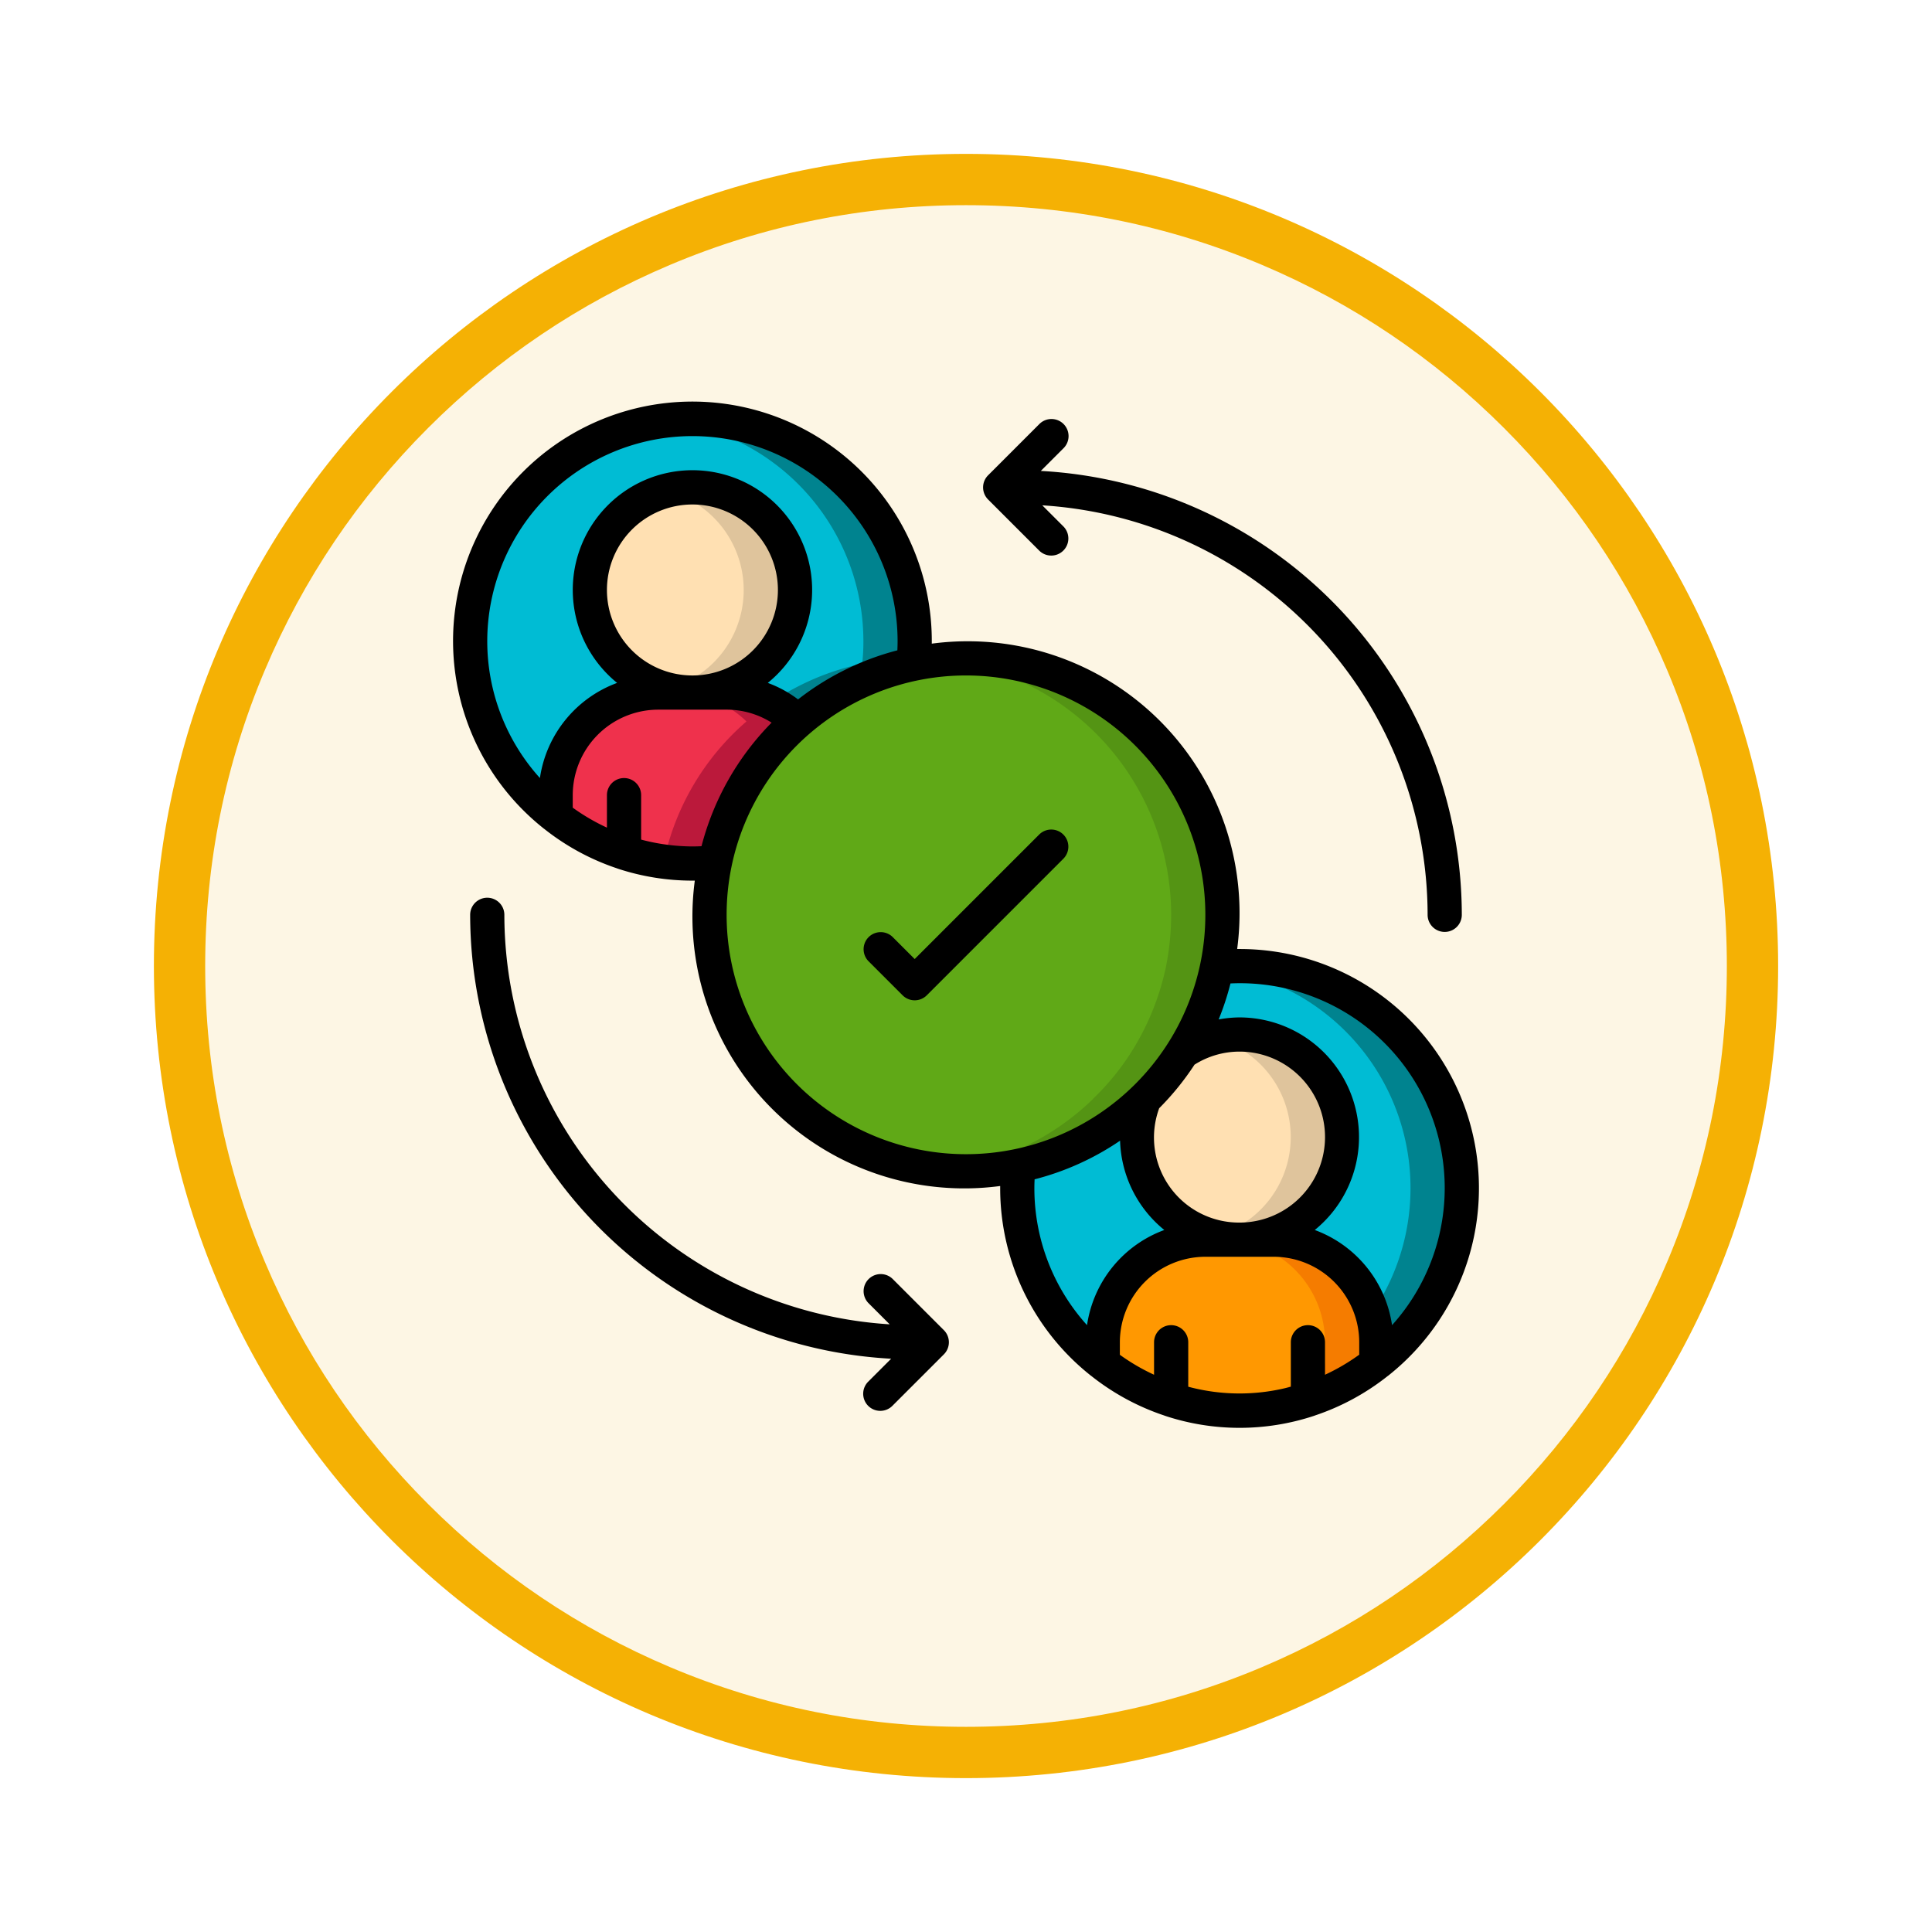 <svg xmlns="http://www.w3.org/2000/svg" xmlns:xlink="http://www.w3.org/1999/xlink" width="113" height="113" viewBox="0 0 113 113">
  <defs>
    <filter id="Trazado_982547" x="0" y="-0.001" width="113" height="113" filterUnits="userSpaceOnUse">
      <feOffset dy="3" input="SourceAlpha"/>
      <feGaussianBlur stdDeviation="3" result="blur"/>
      <feFlood flood-opacity="0.161"/>
      <feComposite operator="in" in2="blur"/>
      <feComposite in="SourceGraphic"/>
    </filter>
  </defs>
  <g id="Grupo_1227005" data-name="Grupo 1227005" transform="translate(-585.393 -10289.803)">
    <g id="Grupo_1226492" data-name="Grupo 1226492" transform="translate(-0.429 325.326)">
      <g id="Grupo_1225529" data-name="Grupo 1225529" transform="translate(0.313 8669.134)">
        <g id="Grupo_1225176" data-name="Grupo 1225176" transform="translate(0 -3445.654)">
          <g id="Grupo_1224647" data-name="Grupo 1224647" transform="translate(0 1927)">
            <g id="Grupo_1224292" data-name="Grupo 1224292" transform="translate(0 859.245)">
              <g id="Grupo_1224092" data-name="Grupo 1224092" transform="translate(-88.49 -2620.317)">
                <g id="Grupo_1223184" data-name="Grupo 1223184" transform="translate(683 4581.069)">
                  <g id="Grupo_1211216" data-name="Grupo 1211216" transform="translate(0)">
                    <g id="Grupo_1210737" data-name="Grupo 1210737">
                      <g id="Grupo_1210537" data-name="Grupo 1210537">
                        <g id="Grupo_1164202" data-name="Grupo 1164202">
                          <g id="Grupo_1158168" data-name="Grupo 1158168">
                            <g id="Grupo_1152576" data-name="Grupo 1152576">
                              <g id="Grupo_1148633" data-name="Grupo 1148633">
                                <g id="Grupo_1148525" data-name="Grupo 1148525">
                                  <g transform="matrix(1, 0, 0, 1, -9, -6)" filter="url(#Trazado_982547)">
                                    <g id="Trazado_982547-2" data-name="Trazado 982547" transform="translate(9 6)" fill="#fdf6e4">
                                      <path d="M 47.5 93.5 C 41.289 93.5 35.265 92.284 29.595 89.886 C 24.118 87.569 19.198 84.252 14.973 80.027 C 10.748 75.802 7.431 70.882 5.114 65.405 C 2.716 59.735 1.5 53.711 1.5 47.5 C 1.5 41.289 2.716 35.265 5.114 29.595 C 7.431 24.118 10.748 19.198 14.973 14.973 C 19.198 10.748 24.118 7.431 29.595 5.114 C 35.265 2.716 41.289 1.5 47.5 1.5 C 53.711 1.5 59.735 2.716 65.405 5.114 C 70.882 7.431 75.802 10.748 80.027 14.973 C 84.252 19.198 87.569 24.118 89.886 29.595 C 92.284 35.265 93.5 41.289 93.5 47.5 C 93.5 53.711 92.284 59.735 89.886 65.405 C 87.569 70.882 84.252 75.802 80.027 80.027 C 75.802 84.252 70.882 87.569 65.405 89.886 C 59.735 92.284 53.711 93.5 47.5 93.5 Z" stroke="none"/>
                                      <path d="M 47.5 3 C 41.491 3 35.664 4.176 30.18 6.496 C 24.881 8.737 20.122 11.946 16.034 16.034 C 11.946 20.122 8.737 24.881 6.496 30.18 C 4.176 35.664 3 41.491 3 47.5 C 3 53.509 4.176 59.336 6.496 64.82 C 8.737 70.119 11.946 74.878 16.034 78.966 C 20.122 83.054 24.881 86.263 30.18 88.504 C 35.664 90.824 41.491 92 47.5 92 C 53.509 92 59.336 90.824 64.82 88.504 C 70.119 86.263 74.878 83.054 78.966 78.966 C 83.054 74.878 86.263 70.119 88.504 64.82 C 90.824 59.336 92 53.509 92 47.5 C 92 41.491 90.824 35.664 88.504 30.18 C 86.263 24.881 83.054 20.122 78.966 16.034 C 74.878 11.946 70.119 8.737 64.82 6.496 C 59.336 4.176 53.509 3 47.5 3 M 47.5 -7.62939453125e-06 C 73.734 -7.62939453125e-06 95 21.266 95 47.5 C 95 73.734 73.734 95 47.5 95 C 21.266 95 -7.62939453125e-06 73.734 -7.62939453125e-06 47.5 C -7.62939453125e-06 21.266 21.266 -7.62939453125e-06 47.5 -7.62939453125e-06 Z" stroke="none" fill="#f5b104"/>
                                    </g>
                                  </g>
                                </g>
                              </g>
                            </g>
                          </g>
                        </g>
                      </g>
                    </g>
                  </g>
                </g>
              </g>
            </g>
          </g>
        </g>
      </g>
    </g>
    <g id="Page-1" transform="translate(611.892 10313.31)">
      <g id="_039---Positive-Interactions" data-name="039---Positive-Interactions" transform="translate(-1 -1)">
        <g id="Icons_copy" transform="translate(1 1)">
          <path id="Shape" d="M45,30a15.517,15.517,0,0,1-.31,3.07,15.214,15.214,0,0,1-2.01,4.94,14.537,14.537,0,0,1-2.25,2.75v.01a14.987,14.987,0,0,1-7.36,3.92A15.517,15.517,0,0,1,30,45,15.005,15.005,0,0,1,15,30a15.517,15.517,0,0,1,.31-3.07A15.091,15.091,0,0,1,26.93,15.31,15.517,15.517,0,0,1,30,15,15.005,15.005,0,0,1,45,30Z" fill="#60a917"/>
          <path id="Shape-2" data-name="Shape" d="M30,15c-.5,0-1,.028-1.488.076A15.008,15.008,0,0,1,42,30a15.517,15.517,0,0,1-.31,3.07,15.214,15.214,0,0,1-2.01,4.94,14.537,14.537,0,0,1-2.25,2.75v.01a14.987,14.987,0,0,1-7.36,3.92c-.517.1-1.046.181-1.582.234.5.049,1,.076,1.512.076a15.517,15.517,0,0,0,3.07-.31,14.987,14.987,0,0,0,7.36-3.92v-.01a14.537,14.537,0,0,0,2.25-2.75,15.214,15.214,0,0,0,2.01-4.94A15.517,15.517,0,0,0,45,30,15.005,15.005,0,0,0,30,15Z" fill="#549414"/>
          <circle id="Oval" cx="6" cy="6" r="6" transform="translate(8 5)" fill="#ffe0b2"/>
          <path id="Shape-3" data-name="Shape" d="M14,5a5.983,5.983,0,0,0-1.5.2,5.992,5.992,0,0,1,0,11.606A6,6,0,1,0,14,5Z" fill="#dfc49c"/>
          <path id="Shape-4" data-name="Shape" d="M27,14a11.377,11.377,0,0,1-.07,1.31,14.909,14.909,0,0,0-6.77,3.38A5.916,5.916,0,0,0,16,17H14a6,6,0,1,0-6-6,6,6,0,0,0,6,6H12a6,6,0,0,0-6,6v1.24A13,13,0,1,1,27,14Z" fill="#00bcd4"/>
          <path id="Shape-5" data-name="Shape" d="M14,1a13.032,13.032,0,0,0-1.5.093A13,13,0,0,1,24,14a11.377,11.377,0,0,1-.07,1.31,14.94,14.94,0,0,0-5.348,2.281,5.874,5.874,0,0,1,1.578,1.1,14.909,14.909,0,0,1,6.77-3.38A11.377,11.377,0,0,0,27,14,13,13,0,0,0,14,1Z" fill="#00838f"/>
          <path id="Shape-6" data-name="Shape" d="M20.16,18.69a14.927,14.927,0,0,0-4.85,8.24A11.377,11.377,0,0,1,14,27a12.9,12.9,0,0,1-8-2.76V23a6,6,0,0,1,6-6h4A5.916,5.916,0,0,1,20.16,18.69Z" fill="#ef314c"/>
          <path id="Shape-7" data-name="Shape" d="M16,17H13a5.916,5.916,0,0,1,4.16,1.69,14.919,14.919,0,0,0-4.837,8.191A13.056,13.056,0,0,0,14,27a11.377,11.377,0,0,0,1.31-.07,14.927,14.927,0,0,1,4.85-8.24A5.916,5.916,0,0,0,16,17Z" fill="#bb193b"/>
          <path id="Shape-8" data-name="Shape" d="M46,49H44a6,6,0,0,0-6,6v1.24A12.963,12.963,0,0,1,33,46a11.376,11.376,0,0,1,.07-1.31,14.987,14.987,0,0,0,7.36-3.92A5.9,5.9,0,0,0,40,43a6,6,0,0,0,6,6Z" fill="#00bcd4"/>
          <path id="Shape-9" data-name="Shape" d="M52,43a6,6,0,0,1-12,0,5.9,5.9,0,0,1,.43-2.23v-.01a14.537,14.537,0,0,0,2.25-2.75A5.914,5.914,0,0,1,46,37a6,6,0,0,1,6,6Z" fill="#ffe0b2"/>
          <path id="Shape-10" data-name="Shape" d="M46,37a5.912,5.912,0,0,0-1.485.2A5.992,5.992,0,0,1,44.5,48.8,6,6,0,1,0,46,37Z" fill="#dfc49c"/>
          <path id="Shape-11" data-name="Shape" d="M59,46a12.963,12.963,0,0,1-5,10.24V55a6,6,0,0,0-6-6H46a6,6,0,0,0,0-12,5.914,5.914,0,0,0-3.32,1.01,15.214,15.214,0,0,0,2.01-4.94A11.376,11.376,0,0,1,46,33,13,13,0,0,1,59,46Z" fill="#00bcd4"/>
          <path id="Shape-12" data-name="Shape" d="M46,33a11.376,11.376,0,0,0-1.31.07.23.23,0,0,1-.013.05,12.969,12.969,0,0,1,9.071,20.168A5.977,5.977,0,0,1,54,55v1.24A13,13,0,0,0,46,33Z" fill="#00838f"/>
          <path id="Shape-13" data-name="Shape" d="M54,55v1.24a12.974,12.974,0,0,1-16,0V55a6,6,0,0,1,6-6h4a6,6,0,0,1,6,6Z" fill="#ff9801"/>
          <path id="Shape-14" data-name="Shape" d="M48,49H45a6,6,0,0,1,6,6v1.24a12.882,12.882,0,0,1-6.5,2.66A13.03,13.03,0,0,0,46,59a12.9,12.9,0,0,0,8-2.76V55A6,6,0,0,0,48,49Z" fill="#f57c00"/>
        </g>
        <g id="Icons">
          <path id="Shape-15" data-name="Shape" d="M35.293,26.293,28,33.586l-1.293-1.293a1,1,0,0,0-1.414,1.414l2,2a1,1,0,0,0,1.414,0l8-8a1,1,0,0,0-1.414-1.414Z"/>
          <path id="Shape-16" data-name="Shape" d="M47,33h-.139A15.9,15.9,0,0,0,29,15.139V15A14,14,0,1,0,6.288,25.94c.016.017.039.026.056.042a13.98,13.98,0,0,0,4.245,2.3c.02.009.041.015.062.023A13.936,13.936,0,0,0,15,29h.139A15.9,15.9,0,0,0,33,46.861V47a13.975,13.975,0,0,0,5.288,10.94c.016.017.039.026.056.042a13.98,13.98,0,0,0,4.245,2.3c.02.009.041.015.062.023a13.86,13.86,0,0,0,8.7,0c.021-.008.042-.014.062-.023a13.963,13.963,0,0,0,4.244-2.3c.018-.016.041-.025.057-.042A13.987,13.987,0,0,0,47,33Zm0,16a4.975,4.975,0,0,1-4.7-6.688,16.044,16.044,0,0,0,2.066-2.548A4.923,4.923,0,0,1,47,39a5,5,0,0,1,0,10ZM3,15a12,12,0,0,1,24,0c0,.187-.006.36-.013.53a15.928,15.928,0,0,0-5.809,2.87,6.838,6.838,0,0,0-1.771-.965,7,7,0,1,0-8.811,0A7.011,7.011,0,0,0,6.08,23,11.94,11.94,0,0,1,3,15Zm7-3a5,5,0,1,1,5,5A5,5,0,0,1,10,12Zm5,15a11.926,11.926,0,0,1-3-.4V24a1,1,0,0,0-2,0v1.9a12,12,0,0,1-2-1.168V24a5.006,5.006,0,0,1,5-5h4a4.923,4.923,0,0,1,2.631.759,15.987,15.987,0,0,0-4.1,7.228c-.172.007-.345.013-.531.013Zm2,4A14,14,0,1,1,31,45,14,14,0,0,1,17,31ZM35,47c0-.187.006-.36.013-.53a15.892,15.892,0,0,0,5-2.26A6.988,6.988,0,0,0,42.6,49.434,7.011,7.011,0,0,0,38.08,55,11.94,11.94,0,0,1,35,47Zm9,11.6V56a1,1,0,0,0-2,0v1.9a12,12,0,0,1-2-1.168V56a5.006,5.006,0,0,1,5-5h4a5.006,5.006,0,0,1,5,5v.727A12,12,0,0,1,52,57.9V56a1,1,0,1,0-2,0v2.6a11.59,11.59,0,0,1-6,0ZM55.92,55a7.011,7.011,0,0,0-4.52-5.566A7,7,0,0,0,47,37a6.893,6.893,0,0,0-1.221.119,15.961,15.961,0,0,0,.691-2.106c.171-.007.344-.013.53-.013a11.98,11.98,0,0,1,8.92,20Z"/>
          <path id="Shape-17" data-name="Shape" d="M36.707,2.293a1,1,0,0,0-1.414,0l-3,3a1,1,0,0,0,0,1.414l3,3a1,1,0,0,0,1.414-1.414L35.463,7.049A24.028,24.028,0,0,1,58,31a1,1,0,0,0,2,0A26.032,26.032,0,0,0,35.377,5.037l1.33-1.33a1,1,0,0,0,0-1.414Z"/>
          <path id="Shape-18" data-name="Shape" d="M4,31a1,1,0,0,0-2,0A26.032,26.032,0,0,0,26.623,56.963l-1.33,1.33a1,1,0,1,0,1.414,1.414l3-3a1,1,0,0,0,0-1.414l-3-3a1,1,0,0,0-1.414,1.414l1.244,1.244A24.028,24.028,0,0,1,4,31Z"/>
        </g>
      </g>
    </g>
  </g>
</svg>
